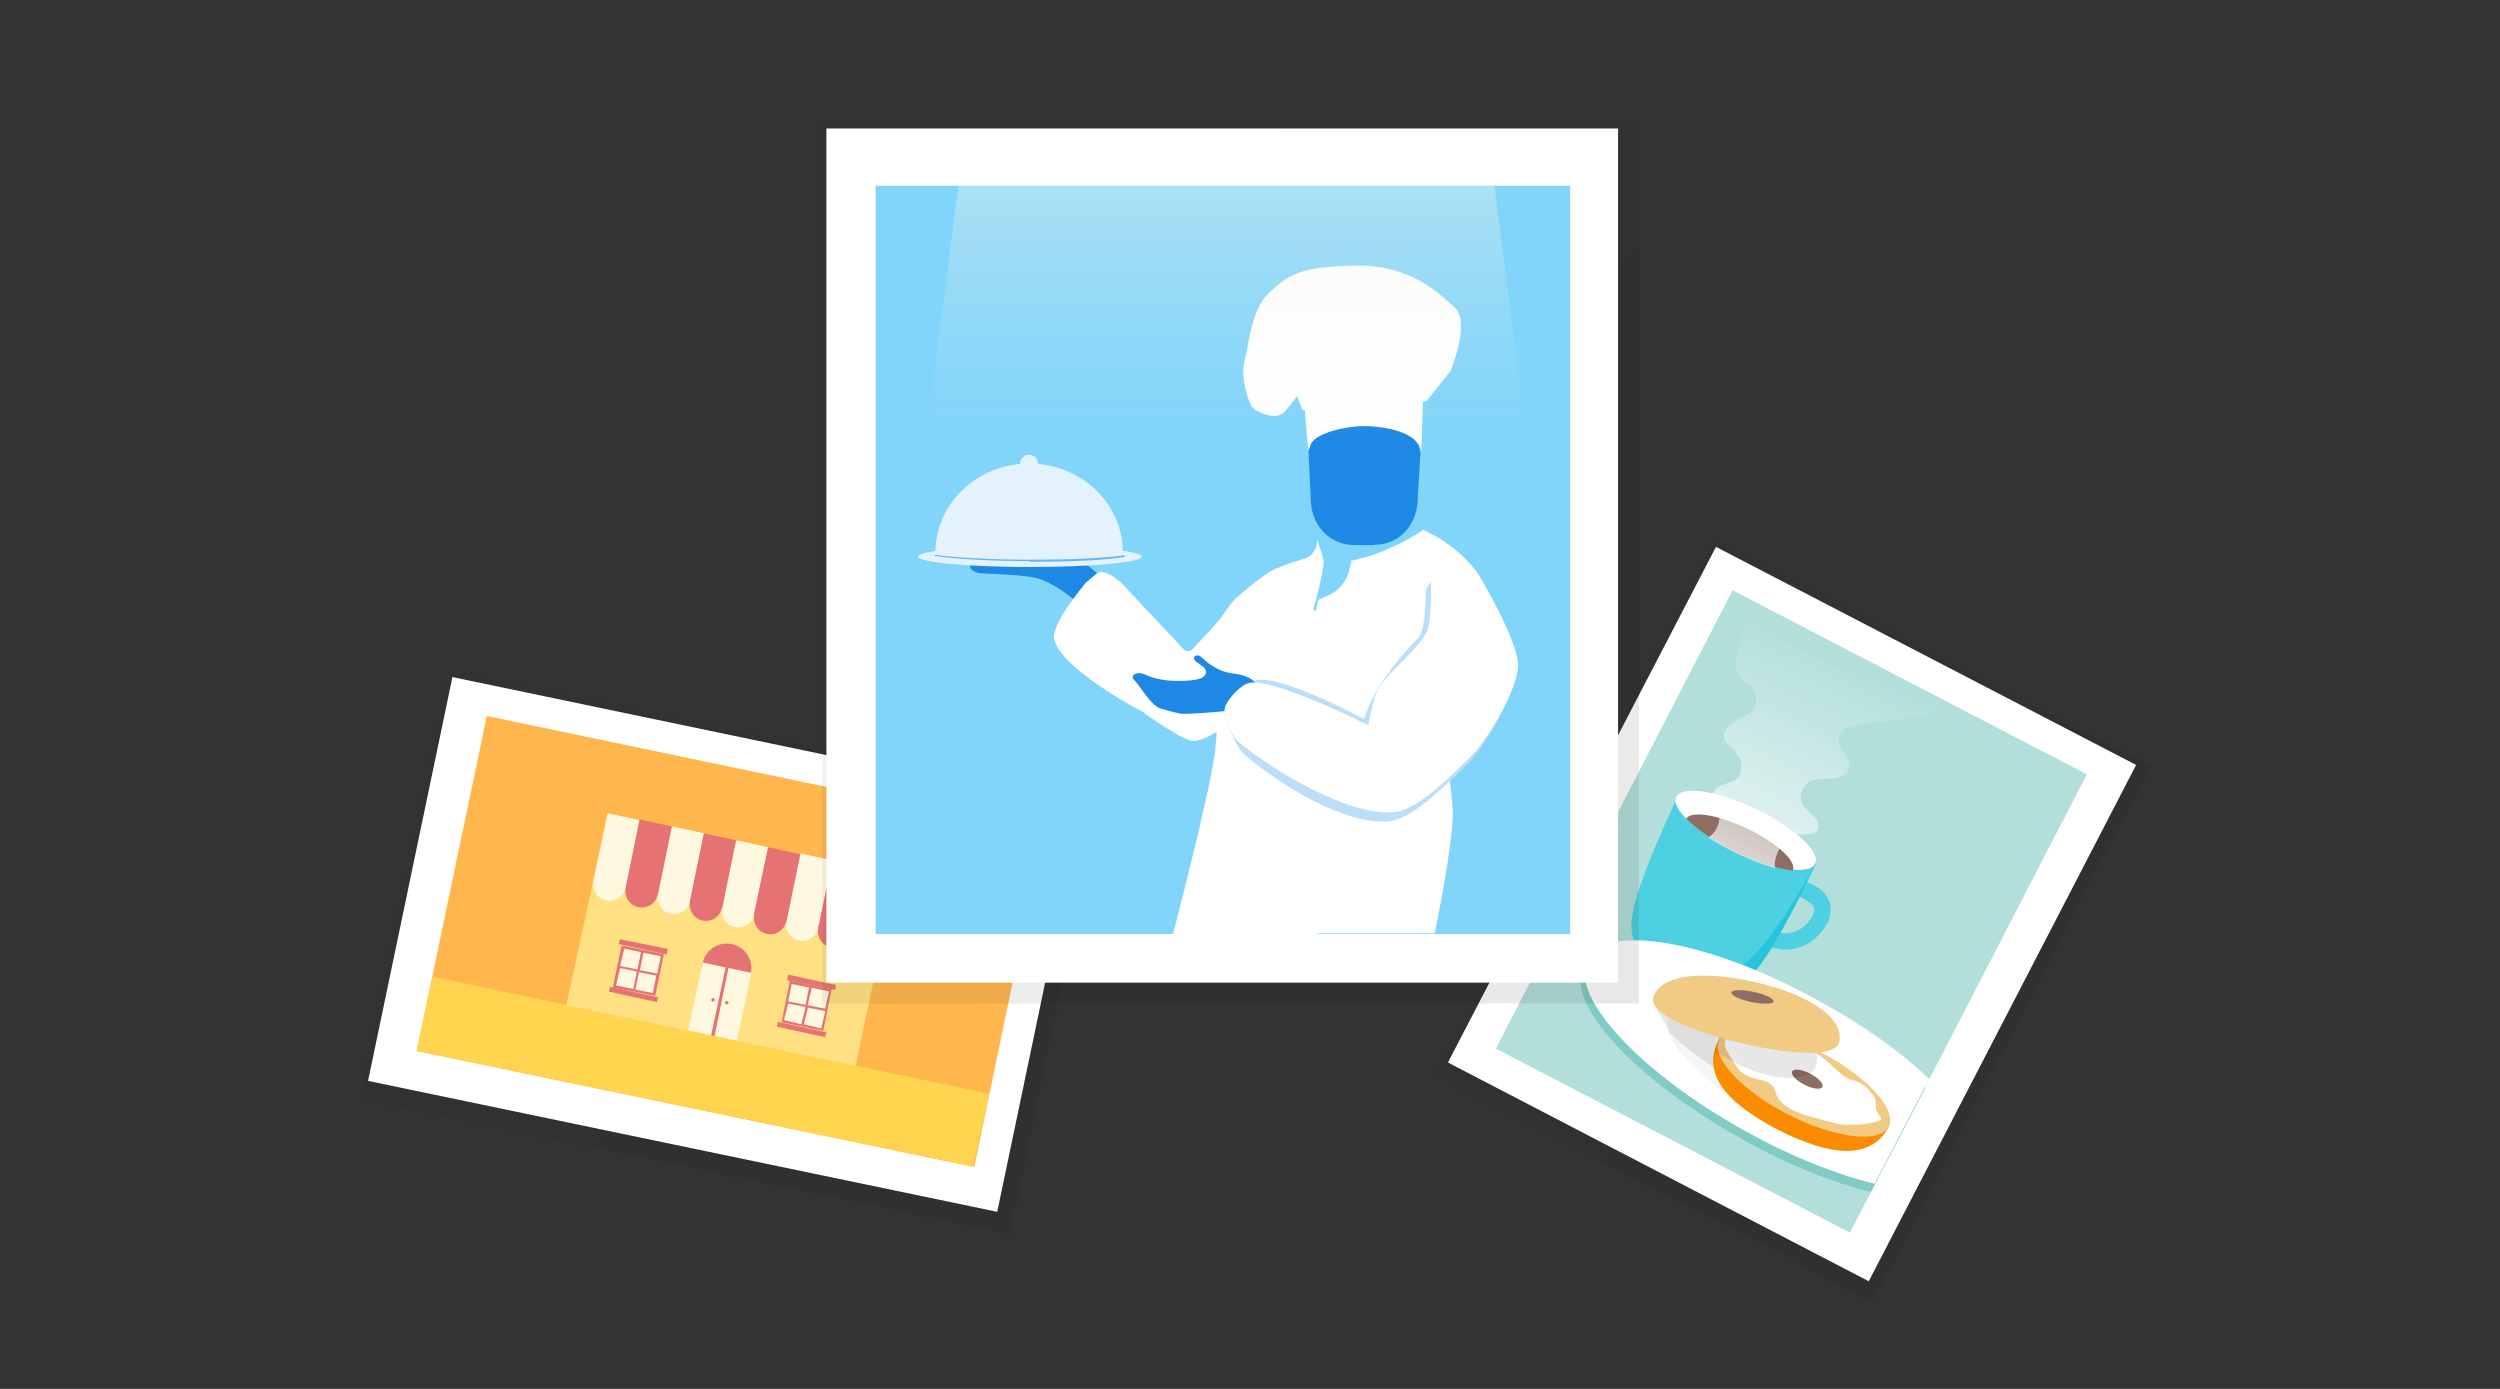 <svg xmlns="http://www.w3.org/2000/svg" width="720" height="400" viewBox="0 0 720 400"><rect x="0" y="0" width="720" height="400" fill="#333333" stroke="none"/><linearGradient id="a" x1="451" x2="581.5" y1="200.7" y2="331.2" gradientUnits="userSpaceOnUse" gradientTransform="matrix(1.016 .003 .003 1.011 -8.626 -5.31)"><stop offset="0" style="stop-color:#111111;stop-opacity:0.03"/><stop offset="1" style="stop-color:#111111;stop-opacity:0.1"/></linearGradient><path fill="url(#a)" d="M539.3 375l-125.6-65.3 80-154 125.6 65"/><path fill="#FFF" d="M494.2 157.5l121 62.8-77 148.7L417 306z"/><path fill="#B2DFDB" d="M499 170l102 53L532.8 355l-102-53z"/><path fill="#4DD0E1" d="M507.8 272c-1.4-.7-2.7-1.5-4-2.5l2.7-4c3.6 2.8 7 3.8 9.6 3 4-.8 6-4.8 6-4.8.6-1.5.3-2.2.2-2.5-.7-1.5-4.6-3.3-5.4-3.5l2.7-3.8c.6 0 5.3 1.4 7 5.2.7 1.4 1 3.7-.2 6.6-.2.2-3 6-9 7.4-3 .8-6.2.4-9.5-1.2z"/><path fill="#4DD0E1" d="M483.3 229.2S470.8 255 470 264.6c-.6 4.7 1 8.5 2.6 10.6 1.7 2 5.4 5.5 10 7.5 4.8 2.2 9.6 2.6 12.4 2.6 4-.2 7-2.7 9.5-4.7 3-2.6 8.5-11 18.7-32.3l-40-19z"/><path fill="#26C6DA" d="M482.5 282.7s9.7 2.6 12.5 2.6c4-.2 7-2.7 9.5-4.7 3-2.6 8.5-11 18.7-32.3-4 7-17.3 31.5-25.7 31-6.4-.3-10.5 1.8-15 3.4z"/><ellipse cx="502.8" cy="239.1" fill="#FFF" transform="rotate(-64.347 502.81 239.146)" rx="6.8" ry="22.2"/><path fill="#8D6E63" d="M503 238.6c-8.2-4-16-5.2-17.4-2.8 3 3 8.2 6.7 14.5 9.7 6 3 12 4.7 16.2 5.2 1.3-2.6-4.6-8-13-12z"/><linearGradient id="b" x1="-796.4" x2="-796.4" y1="1113.7" y2="1044.5" gradientUnits="userSpaceOnUse" gradientTransform="matrix(.828 .398 -.396 .824 1604.837 -353.715)"><stop offset="0" style="stop-color:#FFFFFF;stop-opacity:0.974"/><stop offset="1" style="stop-color:#FFFFFF;stop-opacity:0"/></linearGradient><path fill="url(#b)" d="M504.2 177.4c-1.8 3.7-3.2 7.7-4 11.7-.3 2-.4 4 .6 5.6 1 1.5 2.7 2.3 4 3.7 1.3 1.7 1.3 4.5-.2 6.2-1.3 1.6-3.4 2.2-5.2 3.3-1.8 1-3.5 3-2.7 5 .3.8 1 1.4 1.6 2 1.3 1.3 2.4 2.7 3 4.3.4 1.8.2 3.8-1 5-1.3 1-3 1.3-4.5 2-1.6.5-3 2-2.6 3.5 0 .7.6 1.2 1 1.7 2 3 1 7.8-2.2 9.8 4.3 2.8 11.7 6.7 19.2 8.8-.6-3.8 2.8-9.3 6.7-9.7 2 0 4.7.4 5.6-1.5.6-1.2 0-2.6-1-3.6s-2-1.7-3-2.8c-1.6-2.3-.8-6 1.8-7.4 2-1 4.2-.6 6.3-.8s4.7-1 5-3.2c.5-2.8-3-5-3-7.8 0-1.7 1.2-3 2.7-3.8 1.5-.7 3.2-.8 5-1 7.6-.7 15.2-2 22.7-4l-29.8-11.8c-10-4-17.7-8.2-26-15" opacity=".7"/><path fill="#80CBC4" d="M554.4 313c-8-7.6-19-15.5-32-22.5-30.8-17-60.6-22.6-66.3-12.2-5.7 10.4 14.8 32.7 45.7 49.8 13 7.4 26 12.5 37 15.2l15.7-30z"/><path fill="#FFF" d="M555.6 310.7c-8-7.6-19-15.5-32-22.6-30.8-17-60.6-22.4-66.3-12-5.8 10.4 14.7 32.7 45.6 49.8 13 7.2 26 12.4 37 15l15.6-30z"/><ellipse cx="511.8" cy="309.7" fill="#F5F5F5" transform="rotate(-61.085 511.81 309.757)" rx="12" ry="35.6"/><path fill="#FB8C00" d="M544 324.4c-5.4 10.4-18 8-31.5 1.2-13.5-7-23-15.3-17.5-26.2 2.6-5 13.2 1.4 26.7 8.3 13.5 7 24.8 11.8 22.2 16.7z"/><ellipse cx="519.5" cy="311.9" fill="#F1CB83" transform="matrix(.456 -.89 .89 .456 5.057 632.09)" rx="10.1" ry="27.4"/><path fill="#FFF" d="M540.2 318.8c.3 2.2 1.8 2.7 1.5 3.6 0 .2-.4.8-6.2 1.5h-2.8c-2.5.2-4-.4-6.5-1-5.2-1.6-4.6-1-7-2-2.6-1-5.2-2-7-4.5-1.2-1.8-.5-2.2-1.6-3.5-2.2-2.7-5-1.2-8.6-3.8-1.4-1-2.2-2.3-3.5-4.5-1.3-2-2-3.4-1.7-4.8.4-1.3 1.6-2 2.3-2.3 2.4-1.2 5-.6 6.2-.2 6.4 1.6 16 4 20.5 8l3 2.7c1.7 1.5 2.2 2 3.3 2.6 1.4.7 1.5.3 3 1 1.8.8 3 2 3.6 3 1 1 1.3 1.8 1.4 2 .2 1 0 1.2.2 2z"/><ellipse cx="520.5" cy="310.8" fill="#8D6E63" transform="rotate(-62.876 520.5 310.808)" rx="1.8" ry="4.9"/><path fill="#111010" d="M523 307.2c-2.4 4.6-12.5 4.3-22.6-.8l-5.5-3c-1.5-1.2-1.5 4-1.5 4s-12.7-8.8-13-11c-.2-1.4-3.8-5.3-3.2-6.5 2.3-4.8 21.2-5.4 31.4-.3 10.2 5 16.5 13 14.2 17.5z" opacity=".1"/><path fill="#F1CB83" d="M476 287.7c1.8-7.4 15-8.2 29.7-4.8 14.7 3.4 25.5 10 24 17.2-1 4.4-13.2 3.8-28 .4-14.7-3.5-26.5-8.6-25.6-13z"/><ellipse cx="504.7" cy="287.1" fill="#8D6E63" transform="rotate(-78.042 504.714 287.11)" rx="1.5" ry="6.2"/><linearGradient id="c" x1="128.7" x2="290.1" y1="192.8" y2="352.6" gradientUnits="userSpaceOnUse" gradientTransform="matrix(1.006 -.001 -.001 1.011 -.2 -1.067)"><stop offset="0" style="stop-color:#111111;stop-opacity:0.03"/><stop offset="1" style="stop-color:#111111;stop-opacity:0.1"/></linearGradient><path fill="url(#c)" d="M290.8 355.4l-187.2-39 25.7-123 187.2 39"/><path fill="#FFF" d="M130.3 195l181.2 37.8L287.2 349 106 311.3z"/><path fill="#FFB74D" d="M140.2 206.2l160.4 33.5-20 96.4L120 302.7z"/><path fill="#FFD54F" d="M124.6 281.3L284.8 315l-4.5 21L120 302.6z"/><path fill="#FFE082" d="M175 234.5L258 252l-11.6 55-83.3-17.5z"/><path fill="#FFF" d="M249 249.7l9.2 2-4 19.5-9.3-2z"/><ellipse cx="249.6" cy="270.2" fill="#FFF" transform="rotate(-78.16 249.553 270.19)" rx="4.7" ry="4.7"/><g fill="#FFF8E1"><path d="M230.5 245.8l9.3 2-4 19.5-9.3-2z"/><ellipse cx="231.1" cy="266.3" transform="rotate(-78.16 231.07 266.315)" rx="4.7" ry="4.7"/><path d="M212 242l9.3 2-4 19.5-9.4-2z"/><ellipse cx="212.6" cy="262.4" transform="rotate(-78.16 212.588 262.44)" rx="4.7" ry="4.7"/><path d="M193.5 238l9.3 2-4 19.6-9.4-2z"/><ellipse cx="194.1" cy="258.6" transform="rotate(-78.16 194.106 258.565)" rx="4.7" ry="4.7"/><path d="M175 234.2l9.2 2-4 19.5-9.3-2z"/><ellipse cx="175.5" cy="254.7" transform="rotate(-78.16 175.546 254.674)" rx="4.7" ry="4.7"/></g><g fill="#E57373"><path d="M239.7 247.8l9.3 2-4 19.5-9.4-2z"/><ellipse cx="240.3" cy="268.2" transform="rotate(-78.16 240.288 268.247)" rx="4.7" ry="4.7"/><path d="M221.2 244l9.3 2-4 19.4-9.4-2z"/><ellipse cx="221.8" cy="264.4" transform="rotate(-78.16 221.805 264.372)" rx="4.7" ry="4.7"/><path d="M202.7 240l9.3 2-4 19.5-9.3-2z"/><ellipse cx="203.3" cy="260.5" transform="rotate(-78.16 203.323 260.497)" rx="4.7" ry="4.7"/><path d="M184.2 236l9.3 2-4 19.6-9.3-2z"/><ellipse cx="184.8" cy="256.6" transform="rotate(-78.16 184.84 256.623)" rx="4.7" ry="4.7"/></g><ellipse cx="209.3" cy="278.8" fill="#E57373" transform="rotate(-78.16 209.335 278.823)" rx="7.1" ry="7.1"/><path fill="#FFF8E1" d="M202.4 277.2l14 3-4.2 19.5-14-3z"/><path fill="#E57373" d="M209 278.5l.8.2-4 19.7-1-.2z"/><ellipse cx="209.3" cy="288.8" fill="#E57373" transform="rotate(-78.16 209.302 288.775)" rx=".5" ry=".5"/><ellipse cx="205.4" cy="287.9" fill="#E57373" transform="rotate(-78.16 205.403 287.957)" rx=".5" ry=".5"/><path fill="#E57373" d="M227.5 282.4l12 2.5-2.4 12-12-2.5z"/><path fill="#FFF8E1" d="M228 283.4l5 1-1 5-5-1zM227 289l5 1-1.2 5-5-1.2zM233.8 284.5l5 1-1.2 5-5-1zM232.7 290.2l5 1-1.2 5-5-1.2z"/><path fill="#E57373" d="M224 294.3l14 3-.4 1.4-13.8-3zM227 280.7l13.8 3-.3 1.4-13.8-2.8zM179 272.3l12.2 2.5-2.5 12-12.2-2.4z"/><path fill="#FFF8E1" d="M179.8 273.2l4.8 1-1 5-5-1zM178.6 278.8l4.8 1-1 5-5-1zM185.3 274.4l5 1-1 5-5-1zM184 280l5 1-1 5-5-1z"/><path fill="#E57373" d="M175.7 284.2l13.8 3-.3 1.4-13.8-3zM178.5 270.5l13.8 2.8-.3 1.6-13.8-3z"/><linearGradient id="d" x1="232.3" x2="476.4" y1="40.3" y2="284.4" gradientUnits="userSpaceOnUse"><stop offset="0" style="stop-color:#111111;stop-opacity:0.03"/><stop offset="1" style="stop-color:#111111;stop-opacity:0.1"/></linearGradient><path fill="url(#d)" d="M236.8 36H472v253H236.8z"/><path fill="#FFF" d="M238 37h228v246H238z"/><path fill="#81D4FA" d="M252.2 53.5h200V269h-200z"/><path fill="#1E88E5" d="M395.7 157h-5.4c-7.5 0-12.8-5.8-12.8-13.4l-.8-16.6c0-7.5 6-13.7 13.6-13.7h5.4c7.5 0 13.6 6.2 13.6 13.7l-1 16.4c0 7.5-5 13.5-12.6 13.5z"/><path fill="#FFF" d="M376.8 130l.7-2c1.3-3.4 10.6-5.3 15.3-5.3 4 0 14 1 16 6l.5 1.6s1-22.6.5-30c0-2.3-2-4.7-5.8-6.4-4-2-17.7-.3-20.8 0-3.2.2-7.3 4.6-8 8.4s1.6 27.5 1.6 27.5z"/><path fill="#FFF" d="M410.7 115.7l7-8.8s6-14 1.2-18.4c-5-4.4-12.6-12.3-28.7-12-16 .3-19 2.7-24.5 7.6-5.5 5-6 15.2-7.2 19.5-1.2 4.4.3 9.7 1.7 13 .8 1.6 3.3 2.6 5.4 3 1.8.6 3.7 0 4.8-1.5l3.2-4 1.5 4 35.5-2.5z"/><path fill="#1E88E5" d="M316.8 165.7l-5-4s-22.2-.5-28.6 0-3.3 3.2-.8 3.4 12.2.3 16.5 1.5 10.2 5.6 12 7.6c1.7 2 5.8-8.3 5.8-8.3z"/><path fill="#FFF" d="M367 169.3c.2-1.3-3-.7-2.3-1.8 3.2-5.8-6.4 2.8-7.8 4-2 1.3-4.3 5.2-5.7 7-1.5 1.8-5.7 6.3-7.8 8.5-.6.7-1.8.7-2.5 0l-18.4-19.6c-4.2-3.3-6-2.8-6.7-2.2l-2.7 2.3-.3.2c-1 1.3-10.2 12.2-9.2 16.5 2 8.3 24.2 20.3 26 21v.2c1 .8 11.3 8 14 8 5 .2 17.6-10.3 20.4-12.7.3-.3.5-.7.6-1L367 169zM409.7 152.8c-2.5 1.6-5.6 3.4-9.3 5-4.2 2-8 3-11.2 3.7l-.5 2.4c-.8 3.4-3 6.2-6.4 7.7l-2.7 1.2-14 76-1 20h48.6s5-24 5.2-34c0-7.6-3.8-30-3.8-30l13.4-17.5-2.3-22c-1.8-2.5-4.6-5.8-9-8.8-2.4-1.8-5-3-7-4z"/><path fill="#FFF" d="M379.3 155v1c0 2-1.3 4-3.3 4.8 0 0-9 2.6-11.3 4.5-2 1.5-5.8 8-5.8 8l-7.7 24s-.7 15.2-1.4 20.2c-2 13.4-12 51.6-12 51.6h41.5l4.2-91.5-5.3-2s3-10.4 3-14c-.2-1.7-2-6.4-2-6.4z"/><path fill="#BBDEFB" d="M416 163.4c2.4-.5 8.4 5 8.4 5s11.7 19 11.4 26c-.2 7.3-8.2 20.4-13 25.5-5 4.8-15.2 15.4-22 16.5-12.6 2-33-10.8-42.5-19.2-2-1.6-6-10.2-5.6-12.7.4-2.4 6.4-7.4 8.6-8.4 6-2.7 31.6 11 31.6 11s1-3.5 2.3-5.8c2.5-5 8.2-12.7 13-17.3 2.7-2.4 2.4-14 2.4-14s3.2-6.2 5.3-6.6z"/><path fill="#1E88E5" d="M361.6 196.8s-1-2.2-6.3-2.8-8.4-4-9.6-5c-1.3-.7-2.3.2-1.6 1.2.8 1 3.5 1.8 3.2 3.6-.3 2-4 2.3-8.4 2.3s-7.4-1-9.5-2c-2.2-.8-4 .5-2.8 1.7 1.4 1.2 4.8 7.5 7.8 8.3s5 1.5 6.7 1.5 17-.8 19.2-2.2 1.4-6.6 1.4-6.6z"/><path fill="#FFF" d="M417.5 160.6c2.4-.4 8.4 5 8.4 5s11.5 19 11.3 26.2c-.3 7-8.2 20.2-13 25.4-5 5-15.2 15.5-22 16.6-12.6 2-36-12-45.8-20.4-1.8-1.7-4-6.8-3.7-9.3.4-2.3 4-6.2 6.4-7.2 6-2.7 35 12 35 12s1.4-7.8 2.6-10c2.5-5 12-12 14.2-17 1.6-3.2 1.2-14.5 1.2-14.5s3.2-6.3 5.3-6.7z"/><ellipse cx="296.6" cy="160.3" fill="#E3F2FD" rx="32.2" ry="3"/><path fill="#E3F2FD" d="M323.4 160.7v-1.5c0-14.2-12-25.7-27-25.7s-27 11.5-27 25.7v1.6c25 3.3 47.5.8 54 0z"/><ellipse cx="296.4" cy="133.5" fill="#E3F2FD" rx="2.6" ry="2.5"/><path fill="#64B5F6" d="M296.6 161.6c-11 0-21.6-.6-27.5-1.5l.2-.3c5.8.8 16.3 1.4 27.4 1.4 11 0 21.2-.4 27.2-1.3v.5c-6 1-16 1.4-27.2 1.4z"/><linearGradient id="e" x1="353.1" x2="353.1" y1="-21.2" y2="129.5" gradientUnits="userSpaceOnUse"><stop offset="0" style="stop-color:#FFFDE7"/><stop offset=".2" style="stop-color:#FDFCE7;stop-opacity:0.5"/><stop offset=".5" style="stop-color:#FAFAE7;stop-opacity:0.334"/><stop offset=".7" style="stop-color:#EFF5E9;stop-opacity:0.189"/><stop offset=".9" style="stop-color:#DDECEB;stop-opacity:0.053"/><stop offset="1" style="stop-color:#D4E8EC;stop-opacity:0"/></linearGradient><path fill="url(#e)" d="M258.2 192H448L430.4 53.5H276"/></svg>